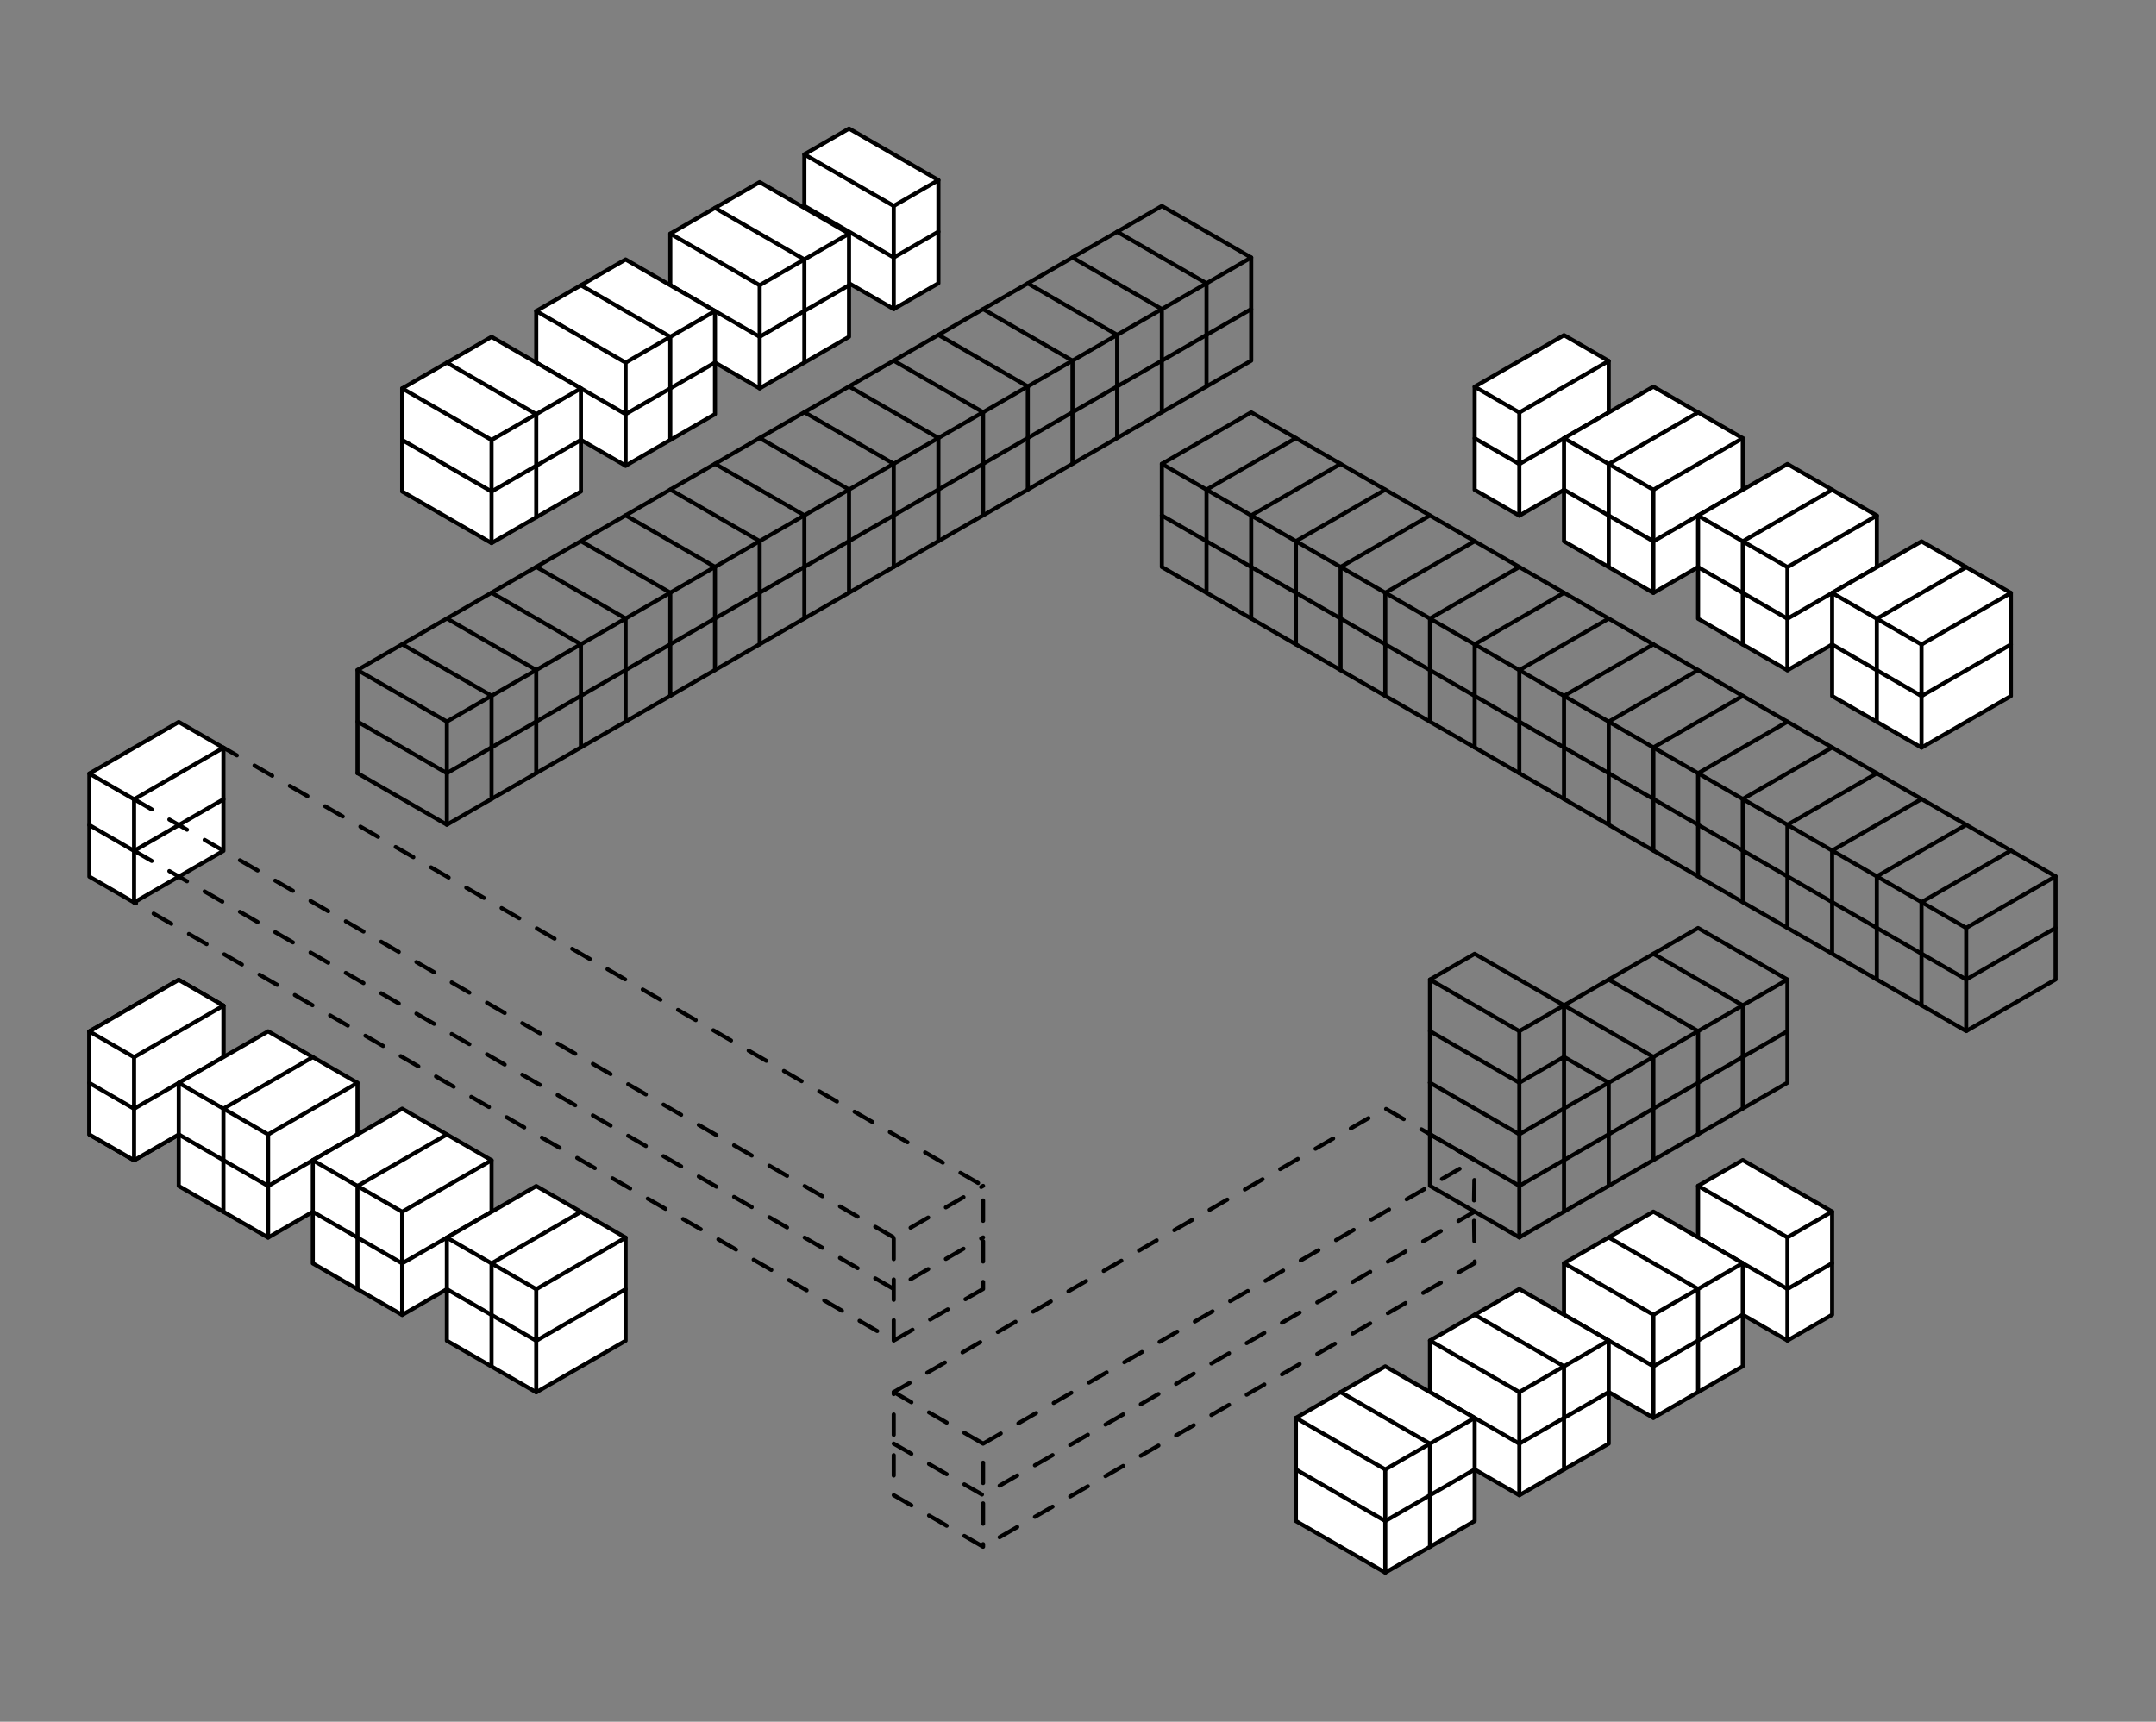 <?xml version="1.0" encoding="UTF-8" standalone="no"?>
<!DOCTYPE svg PUBLIC "-//W3C//DTD SVG 1.1//EN" "http://www.w3.org/Graphics/SVG/1.1/DTD/svg11.dtd">
<svg width="100%" height="100%" viewBox="0 0 1058 845" version="1.1" xmlns="http://www.w3.org/2000/svg" xmlns:xlink="http://www.w3.org/1999/xlink" xml:space="preserve" xmlns:serif="http://www.serif.com/" style="fill-rule:evenodd;clip-rule:evenodd;stroke-linecap:round;stroke-linejoin:round;stroke-miterlimit:1.5;">
    <rect x="0" y="0" width="1058" height="845" fill="#808080" stroke="none"/>
    <g transform="matrix(1,0,0,1.097,-22,-17.558)">
        <rect id="Tavola-da-disegno1" serif:id="Tavola da disegno1" x="22" y="16" width="1058" height="770" style="fill:none;"/>
        <g id="Tavola-da-disegno11" serif:id="Tavola da disegno1">
            <g transform="matrix(1,0,0,0.911,197.429,-76.294)">
                <path d="M526.287,633.025L570.144,658.346L570.144,708.988" style="fill:none;stroke:black;stroke-width:2px;"/>
                <g transform="matrix(1,0,0,1,-176.667,101.094)">
                    <path d="M439.811,734.499L483.668,759.82L724.883,620.555L724.502,594.193L724.883,569.913L681.026,544.592L439.811,683.857L439.811,734.499Z" style="fill:none;stroke:black;stroke-width:2px;stroke-dasharray:10,10,0,0;"/>
                </g>
                <g transform="matrix(1,0,0,1,-175.429,101.284)">
                    <path d="M438.573,708.988L482.43,734.309L723.645,595.044" style="fill:none;stroke:black;stroke-width:2px;stroke-dasharray:10,10,0,0;"/>
                </g>
                <g transform="matrix(1,0,0,1,-175.429,101.284)">
                    <path d="M438.573,683.667L482.43,708.988L482.43,759.63" style="fill:none;stroke:black;stroke-width:2px;stroke-dasharray:10,10,0,0;"/>
                </g>
                <path d="M592.073,595.044L635.93,620.364L635.93,671.006" style="fill:none;stroke:black;stroke-width:2px;"/>
                <path d="M614.002,582.383L657.859,607.704L657.859,658.346" style="fill:none;stroke:black;stroke-width:2px;"/>
                <path d="M635.93,569.722L679.788,595.044L679.788,645.685" style="fill:none;stroke:black;stroke-width:2px;"/>
                <g transform="matrix(1,0,0,1,-175.429,177.247)">
                    <path d="M745.573,481.099L745.573,430.457" style="fill:none;stroke:black;stroke-width:2px;"/>
                </g>
                <g transform="matrix(1,0,0,1,-175.429,177.247)">
                    <path d="M701.716,455.778L701.716,481.099L745.573,506.42" style="fill:none;stroke:black;stroke-width:2px;"/>
                </g>
                <g transform="matrix(1,0,0,1,-175.429,177.247)">
                    <path d="M745.573,531.741L701.716,506.42L701.716,481.099" style="fill:none;stroke:black;stroke-width:2px;"/>
                </g>
                <g transform="matrix(1,0,0,1,-175.429,177.247)">
                    <path d="M701.716,430.457L745.573,455.778L767.502,443.118" style="fill:none;stroke:black;stroke-width:2px;"/>
                </g>
                <g transform="matrix(1,0,0,1,-175.429,177.247)">
                    <path d="M745.573,481.099L877.145,405.136L767.502,468.438L767.502,417.796L745.573,430.457L701.716,405.136L701.716,455.778" style="fill:none;stroke:black;stroke-width:2px;"/>
                </g>
                <g transform="matrix(1,0,0,1,-175.429,177.247)">
                    <path d="M745.573,531.741L877.145,455.778L877.145,405.136L833.288,379.815L767.502,417.797" style="fill:none;stroke:black;stroke-width:2px;"/>
                </g>
                <g transform="matrix(1,0,0,1,-175.429,177.247)">
                    <path d="M789.431,506.42L789.431,455.778L767.502,443.117" style="fill:none;stroke:black;stroke-width:2px;"/>
                </g>
                <g transform="matrix(1,0,0,1,-175.429,177.247)">
                    <path d="M767.502,519.08L767.502,468.439" style="fill:none;stroke:black;stroke-width:2px;"/>
                </g>
                <g transform="matrix(1,0,0,1,-175.429,177.247)">
                    <path d="M767.502,417.796L723.645,392.476L701.716,405.136" style="fill:none;stroke:black;stroke-width:2px;"/>
                </g>
            </g>
            <g transform="matrix(1,0,0,0.911,-65.715,-399.324)">
                <path d="M263.144,784.951L307.001,810.272L701.716,582.383L657.859,557.062L263.144,784.951Z" style="fill:none;stroke:black;stroke-width:2px;"/>
                <path d="M263.144,835.593L307.001,860.914L701.716,633.025L701.716,582.383" style="fill:none;stroke:black;stroke-width:2px;"/>
                <path d="M263.144,784.951L263.144,835.593" style="fill:none;stroke:black;stroke-width:2px;"/>
                <path d="M307.001,810.272L307.001,860.914" style="fill:none;stroke:black;stroke-width:2px;"/>
                <path d="M263.144,810.272L307.001,835.593L701.716,607.704" style="fill:none;stroke:black;stroke-width:2px;"/>
                <path d="M285.072,772.29L328.929,797.611L328.929,848.253" style="fill:none;stroke:black;stroke-width:2px;"/>
                <path d="M307.001,759.63L350.858,784.951L350.858,835.593" style="fill:none;stroke:black;stroke-width:2px;"/>
                <path d="M328.929,746.969L372.787,772.29L372.787,822.932" style="fill:none;stroke:black;stroke-width:2px;"/>
                <path d="M350.858,734.309L394.715,759.63L394.715,810.272" style="fill:none;stroke:black;stroke-width:2px;"/>
                <path d="M372.787,721.648L416.644,746.969L416.644,797.611" style="fill:none;stroke:black;stroke-width:2px;"/>
                <path d="M394.715,708.988L438.573,734.309L438.573,784.951" style="fill:none;stroke:black;stroke-width:2px;"/>
                <path d="M416.644,696.327L460.501,721.648L460.501,772.29" style="fill:none;stroke:black;stroke-width:2px;"/>
                <path d="M438.573,683.667L482.43,708.988L482.43,759.63" style="fill:none;stroke:black;stroke-width:2px;"/>
                <path d="M460.501,671.007L504.358,696.328L504.358,746.969" style="fill:none;stroke:black;stroke-width:2px;"/>
                <path d="M482.43,658.346L526.287,683.667L526.287,734.309" style="fill:none;stroke:black;stroke-width:2px;"/>
                <path d="M504.358,645.685L548.216,671.006L548.216,721.648" style="fill:none;stroke:black;stroke-width:2px;"/>
                <path d="M526.287,633.025L570.144,658.346L570.144,708.988" style="fill:none;stroke:black;stroke-width:2px;"/>
                <path d="M548.216,620.364L592.073,645.685L592.073,696.327" style="fill:none;stroke:black;stroke-width:2px;"/>
                <path d="M570.144,607.704L614.002,633.025L614.002,683.667" style="fill:none;stroke:black;stroke-width:2px;"/>
                <path d="M592.073,595.044L635.93,620.364L635.93,671.006" style="fill:none;stroke:black;stroke-width:2px;"/>
                <path d="M614.002,582.383L657.859,607.704L657.859,658.346" style="fill:none;stroke:black;stroke-width:2px;"/>
                <path d="M635.93,569.722L679.788,595.044L679.788,645.685" style="fill:none;stroke:black;stroke-width:2px;"/>
            </g>
            <g transform="matrix(1,0,0,0.911,22,16)">
                <path d="M482.43,633.025L438.573,658.346L65.786,443.118L65.786,392.476L109.643,367.154L482.43,582.383L482.43,633.025Z" style="fill:none;stroke:black;stroke-width:2px;stroke-dasharray:10,10,0,0;"/>
            </g>
            <g transform="matrix(1,0,0,0.911,548.287,-237.809)">
                <g transform="matrix(1,0,0,1,-526.287,354.494)">
                    <path d="M614.002,126.605L570.144,151.926L570.144,202.568L964.86,430.457L1008.72,405.136L1008.72,354.494L614.002,126.605Z" style="fill:none;stroke:black;stroke-width:2px;"/>
                </g>
                <path d="M438.573,734.309L438.573,784.951" style="fill:none;stroke:black;stroke-width:2px;"/>
                <path d="M482.43,734.309L438.573,759.63L43.857,531.741" style="fill:none;stroke:black;stroke-width:2px;"/>
                <path d="M109.643,493.76L65.786,519.08L65.786,569.723" style="fill:none;stroke:black;stroke-width:2px;"/>
                <path d="M87.715,582.383L87.715,531.741L131.572,506.42" style="fill:none;stroke:black;stroke-width:2px;"/>
                <path d="M153.5,519.081L109.643,544.402L109.643,595.043" style="fill:none;stroke:black;stroke-width:2px;"/>
                <path d="M175.429,531.741L131.572,557.062L131.572,607.704" style="fill:none;stroke:black;stroke-width:2px;"/>
                <path d="M153.5,620.364L153.5,569.723L197.358,544.401" style="fill:none;stroke:black;stroke-width:2px;"/>
                <path d="M219.286,557.062L175.429,582.383L175.429,633.025" style="fill:none;stroke:black;stroke-width:2px;"/>
                <path d="M197.358,645.685L197.358,595.043L241.215,569.722" style="fill:none;stroke:black;stroke-width:2px;"/>
                <path d="M263.144,582.383L219.286,607.704L219.286,658.346" style="fill:none;stroke:black;stroke-width:2px;"/>
                <path d="M241.215,671.006L241.215,620.364L285.072,595.043" style="fill:none;stroke:black;stroke-width:2px;"/>
                <path d="M307.001,607.704L263.144,633.025L263.144,683.667" style="fill:none;stroke:black;stroke-width:2px;"/>
                <path d="M285.072,696.327L285.072,645.685L328.929,620.364" style="fill:none;stroke:black;stroke-width:2px;"/>
                <path d="M350.858,633.025L307.001,658.346L307.001,708.988" style="fill:none;stroke:black;stroke-width:2px;"/>
                <path d="M328.929,721.648L328.929,671.007L372.787,645.685" style="fill:none;stroke:black;stroke-width:2px;"/>
                <path d="M394.715,658.346L350.858,683.667L350.858,734.309" style="fill:none;stroke:black;stroke-width:2px;"/>
                <path d="M372.787,746.969L372.787,696.327L416.644,671.006" style="fill:none;stroke:black;stroke-width:2px;"/>
                <path d="M438.573,683.667L394.715,708.988L394.715,759.63" style="fill:none;stroke:black;stroke-width:2px;"/>
                <path d="M416.644,772.29L416.644,721.649L460.501,696.327" style="fill:none;stroke:black;stroke-width:2px;"/>
                <g transform="matrix(1,0,0,1,-526.287,354.494)">
                    <path d="M964.86,379.815L1008.72,354.494" style="fill:none;stroke:black;stroke-width:2px;"/>
                </g>
                <g transform="matrix(1,0,0,1,-526.287,354.494)">
                    <path d="M570.144,151.926L964.86,379.815" style="fill:none;stroke:black;stroke-width:2px;"/>
                </g>
            </g>
            <g transform="matrix(1,0,0,1,-21.929,-11.537)">
                <g transform="matrix(1,0,0,0.911,-6.96332e-13,-21.654)">
                    <g transform="matrix(1,0,0,1,22,16)">
                        <path d="M899.074,696.327L855.217,671.007L855.217,620.364L877.145,607.704L921.002,633.025L921.002,683.667L899.074,696.327Z" style="fill:white;stroke:black;stroke-width:2px;"/>
                    </g>
                    <g transform="matrix(1,0,0,1,22,16)">
                        <path d="M855.217,620.364L899.074,645.685L921.002,633.025" style="fill:none;stroke:black;stroke-width:2px;"/>
                    </g>
                    <g transform="matrix(1,0,0,1,22,16)">
                        <path d="M855.217,645.686L899.074,671.007L921.002,658.346" style="fill:none;stroke:black;stroke-width:2px;"/>
                    </g>
                    <g transform="matrix(1,0,0,1,22,16)">
                        <path d="M899.074,645.685L899.074,696.327" style="fill:none;stroke:black;stroke-width:2px;"/>
                    </g>
                </g>
                <g transform="matrix(1,0,0,0.911,175.429,-21.654)">
                    <g transform="matrix(1,0,0,1,22,16)">
                        <path d="M657.859,734.309L614.002,708.988L614.002,658.346L657.859,633.025L701.716,658.346L701.716,708.988L657.859,734.309Z" style="fill:white;stroke:black;stroke-width:2px;"/>
                    </g>
                    <g transform="matrix(1,0,0,1,22,16)">
                        <path d="M614.002,658.346L657.859,683.667L701.716,658.346" style="fill:none;stroke:black;stroke-width:2px;"/>
                    </g>
                    <g transform="matrix(1,0,0,1,22,16)">
                        <path d="M614.002,683.667L657.859,708.988L701.716,683.667" style="fill:none;stroke:black;stroke-width:2px;"/>
                    </g>
                    <g transform="matrix(1,0,0,1,22,16)">
                        <path d="M657.859,734.309L657.859,683.667" style="fill:none;stroke:black;stroke-width:2px;"/>
                    </g>
                    <g transform="matrix(1,0,0,1,22,16)">
                        <path d="M635.93,645.685L679.788,671.007L679.788,721.648" style="fill:none;stroke:black;stroke-width:2px;"/>
                    </g>
                </g>
                <g transform="matrix(1,0,0,0.911,109.643,12.957)">
                    <g transform="matrix(1,0,0,1,22,16)">
                        <path d="M657.859,734.309L614.002,708.988L614.002,658.346L657.859,633.025L701.716,658.346L701.716,708.988L657.859,734.309Z" style="fill:white;stroke:black;stroke-width:2px;"/>
                    </g>
                    <g transform="matrix(1,0,0,1,22,16)">
                        <path d="M614.002,658.346L657.859,683.667L701.716,658.346" style="fill:none;stroke:black;stroke-width:2px;"/>
                    </g>
                    <g transform="matrix(1,0,0,1,22,16)">
                        <path d="M614.002,683.667L657.859,708.988L701.716,683.667" style="fill:none;stroke:black;stroke-width:2px;"/>
                    </g>
                    <g transform="matrix(1,0,0,1,22,16)">
                        <path d="M657.859,734.309L657.859,683.667" style="fill:none;stroke:black;stroke-width:2px;"/>
                    </g>
                    <g transform="matrix(1,0,0,1,22,16)">
                        <path d="M635.93,645.685L679.788,671.007L679.788,721.648" style="fill:none;stroke:black;stroke-width:2px;"/>
                    </g>
                </g>
                <g transform="matrix(1,0,0,0.911,43.857,47.567)">
                    <g transform="matrix(1,0,0,1,22,16)">
                        <path d="M657.859,734.309L614.002,708.988L614.002,658.346L657.859,633.025L701.716,658.346L701.716,708.988L657.859,734.309Z" style="fill:white;stroke:black;stroke-width:2px;"/>
                    </g>
                    <g transform="matrix(1,0,0,1,22,16)">
                        <path d="M614.002,658.346L657.859,683.667L701.716,658.346" style="fill:none;stroke:black;stroke-width:2px;"/>
                    </g>
                    <g transform="matrix(1,0,0,1,22,16)">
                        <path d="M614.002,683.667L657.859,708.988L701.716,683.667" style="fill:none;stroke:black;stroke-width:2px;"/>
                    </g>
                    <g transform="matrix(1,0,0,1,22,16)">
                        <path d="M657.859,734.309L657.859,683.667" style="fill:none;stroke:black;stroke-width:2px;"/>
                    </g>
                    <g transform="matrix(1,0,0,1,22,16)">
                        <path d="M635.93,645.685L679.788,671.007L679.788,721.648" style="fill:none;stroke:black;stroke-width:2px;"/>
                    </g>
                </g>
            </g>
            <g transform="matrix(1,0,0,1,65.786,-10.659)">
                <g transform="matrix(1,0,0,0.911,-526.287,-484.002)">
                    <g transform="matrix(1,0,0,1,22,16)">
                        <path d="M899.074,696.327L855.217,671.007L855.217,620.364L877.145,607.704L921.002,633.025L921.002,683.667L899.074,696.327Z" style="fill:white;stroke:black;stroke-width:2px;"/>
                    </g>
                    <g transform="matrix(1,0,0,1,22,16)">
                        <path d="M855.217,620.364L899.074,645.685L921.002,633.025" style="fill:none;stroke:black;stroke-width:2px;"/>
                    </g>
                    <g transform="matrix(1,0,0,1,22,16)">
                        <path d="M855.217,645.686L899.074,671.007L921.002,658.346" style="fill:none;stroke:black;stroke-width:2px;"/>
                    </g>
                    <g transform="matrix(1,0,0,1,22,16)">
                        <path d="M899.074,645.685L899.074,696.327" style="fill:none;stroke:black;stroke-width:2px;"/>
                    </g>
                </g>
                <g transform="matrix(1,0,0,0.911,-350.858,-483.125)">
                    <g transform="matrix(1,0,0,1,22,16)">
                        <path d="M657.859,734.309L614.002,708.988L614.002,658.346L657.859,633.025L701.716,658.346L701.716,708.988L657.859,734.309Z" style="fill:white;stroke:black;stroke-width:2px;"/>
                    </g>
                    <g transform="matrix(1,0,0,1,22,16)">
                        <path d="M614.002,658.346L657.859,683.667L701.716,658.346" style="fill:none;stroke:black;stroke-width:2px;"/>
                    </g>
                    <g transform="matrix(1,0,0,1,22,16)">
                        <path d="M614.002,683.667L657.859,708.988L701.716,683.667" style="fill:none;stroke:black;stroke-width:2px;"/>
                    </g>
                    <g transform="matrix(1,0,0,1,22,16)">
                        <path d="M657.859,734.309L657.859,683.667" style="fill:none;stroke:black;stroke-width:2px;"/>
                    </g>
                    <g transform="matrix(1,0,0,1,22,16)">
                        <path d="M635.93,645.685L679.788,671.007L679.788,721.648" style="fill:none;stroke:black;stroke-width:2px;"/>
                    </g>
                </g>
                <g transform="matrix(1,0,0,0.911,-416.644,-448.515)">
                    <g transform="matrix(1,0,0,1,22,16)">
                        <path d="M657.859,734.309L614.002,708.988L614.002,658.346L657.859,633.025L701.716,658.346L701.716,708.988L657.859,734.309Z" style="fill:white;stroke:black;stroke-width:2px;"/>
                    </g>
                    <g transform="matrix(1,0,0,1,22,16)">
                        <path d="M614.002,658.346L657.859,683.667L701.716,658.346" style="fill:none;stroke:black;stroke-width:2px;"/>
                    </g>
                    <g transform="matrix(1,0,0,1,22,16)">
                        <path d="M614.002,683.667L657.859,708.988L701.716,683.667" style="fill:none;stroke:black;stroke-width:2px;"/>
                    </g>
                    <g transform="matrix(1,0,0,1,22,16)">
                        <path d="M657.859,734.309L657.859,683.667" style="fill:none;stroke:black;stroke-width:2px;"/>
                    </g>
                    <g transform="matrix(1,0,0,1,22,16)">
                        <path d="M635.93,645.685L679.788,671.007L679.788,721.648" style="fill:none;stroke:black;stroke-width:2px;"/>
                    </g>
                </g>
                <g transform="matrix(1,0,0,0.911,-482.43,-413.904)">
                    <g transform="matrix(1,0,0,1,22,16)">
                        <path d="M657.859,734.309L614.002,708.988L614.002,658.346L657.859,633.025L701.716,658.346L701.716,708.988L657.859,734.309Z" style="fill:white;stroke:black;stroke-width:2px;"/>
                    </g>
                    <g transform="matrix(1,0,0,1,22,16)">
                        <path d="M614.002,658.346L657.859,683.667L701.716,658.346" style="fill:none;stroke:black;stroke-width:2px;"/>
                    </g>
                    <g transform="matrix(1,0,0,1,22,16)">
                        <path d="M614.002,683.667L657.859,708.988L701.716,683.667" style="fill:none;stroke:black;stroke-width:2px;"/>
                    </g>
                    <g transform="matrix(1,0,0,1,22,16)">
                        <path d="M657.859,734.309L657.859,683.667" style="fill:none;stroke:black;stroke-width:2px;"/>
                    </g>
                    <g transform="matrix(1,0,0,1,22,16)">
                        <path d="M635.93,645.685L679.788,671.007L679.788,721.648" style="fill:none;stroke:black;stroke-width:2px;"/>
                    </g>
                </g>
            </g>
            <g transform="matrix(1,0,0,1,-43.857,-1.49214e-13)">
                <g transform="matrix(1,0,0,1,-153.5,57.684)">
                    <g transform="matrix(1,0,0,0.911,22,16)">
                        <path d="M921.002,177.247L942.931,189.908L986.788,164.587L986.788,113.944L964.86,101.284L921.002,126.605L921.002,177.247Z" style="fill:white;stroke:black;stroke-width:2px;"/>
                    </g>
                    <g transform="matrix(1,0,0,0.911,22,16)">
                        <path d="M921.002,126.605L942.931,139.266L986.788,113.944" style="fill:none;stroke:black;stroke-width:2px;"/>
                    </g>
                    <g transform="matrix(1,0,0,0.911,22,16)">
                        <path d="M942.931,189.908L942.931,139.266" style="fill:none;stroke:black;stroke-width:2px;"/>
                    </g>
                    <g transform="matrix(1,0,0,0.911,22,16)">
                        <path d="M986.788,139.266L942.931,164.586L921.002,151.926" style="fill:none;stroke:black;stroke-width:2px;"/>
                    </g>
                </g>
                <g transform="matrix(1,0,0,1,-131.572,-69.221)">
                    <g transform="matrix(1,0,0,0.911,22,16)">
                        <path d="M942.931,341.833L986.788,367.155L1030.65,341.833L1030.65,291.191L986.788,265.87L942.931,291.191L942.931,341.833Z" style="fill:white;stroke:black;stroke-width:2px;"/>
                    </g>
                    <g transform="matrix(1,0,0,0.911,22,16)">
                        <path d="M942.931,291.191L986.788,316.512L1030.65,291.191" style="fill:none;stroke:black;stroke-width:2px;"/>
                    </g>
                    <g transform="matrix(1,0,0,0.911,22,16)">
                        <path d="M986.788,367.154L986.788,316.512" style="fill:none;stroke:black;stroke-width:2px;"/>
                    </g>
                    <g transform="matrix(1,0,0,0.911,22,16)">
                        <path d="M964.86,354.494L964.86,303.852L1008.72,278.531" style="fill:none;stroke:black;stroke-width:2px;"/>
                    </g>
                    <g transform="matrix(1,0,0,0.911,22,16)">
                        <path d="M1030.65,316.512L986.788,341.833L942.931,316.512" style="fill:none;stroke:black;stroke-width:2px;"/>
                    </g>
                </g>
                <g transform="matrix(1,0,0,1,-65.786,-34.61)">
                    <g transform="matrix(1,0,0,0.911,22,16)">
                        <path d="M942.931,341.833L986.788,367.155L1030.65,341.833L1030.65,291.191L986.788,265.87L942.931,291.191L942.931,341.833Z" style="fill:white;stroke:black;stroke-width:2px;"/>
                    </g>
                    <g transform="matrix(1,0,0,0.911,22,16)">
                        <path d="M942.931,291.191L986.788,316.512L1030.65,291.191" style="fill:none;stroke:black;stroke-width:2px;"/>
                    </g>
                    <g transform="matrix(1,0,0,0.911,22,16)">
                        <path d="M986.788,367.154L986.788,316.512" style="fill:none;stroke:black;stroke-width:2px;"/>
                    </g>
                    <g transform="matrix(1,0,0,0.911,22,16)">
                        <path d="M964.86,354.494L964.86,303.852L1008.72,278.531" style="fill:none;stroke:black;stroke-width:2px;"/>
                    </g>
                    <g transform="matrix(1,0,0,0.911,22,16)">
                        <path d="M1030.65,316.512L986.788,341.833L942.931,316.512" style="fill:none;stroke:black;stroke-width:2px;"/>
                    </g>
                </g>
                <g>
                    <g transform="matrix(1,0,0,0.911,22,16)">
                        <path d="M942.931,341.833L986.788,367.155L1030.65,341.833L1030.65,291.191L986.788,265.87L942.931,291.191L942.931,341.833Z" style="fill:white;stroke:black;stroke-width:2px;"/>
                    </g>
                    <g transform="matrix(1,0,0,0.911,22,16)">
                        <path d="M942.931,291.191L986.788,316.512L1030.65,291.191" style="fill:none;stroke:black;stroke-width:2px;"/>
                    </g>
                    <g transform="matrix(1,0,0,0.911,22,16)">
                        <path d="M986.788,367.154L986.788,316.512" style="fill:none;stroke:black;stroke-width:2px;"/>
                    </g>
                    <g transform="matrix(1,0,0,0.911,22,16)">
                        <path d="M964.86,354.494L964.86,303.852L1008.72,278.531" style="fill:none;stroke:black;stroke-width:2px;"/>
                    </g>
                    <g transform="matrix(1,0,0,0.911,22,16)">
                        <path d="M1030.65,316.512L986.788,341.833L942.931,316.512" style="fill:none;stroke:black;stroke-width:2px;"/>
                    </g>
                </g>
            </g>
            <g transform="matrix(1,0,0,1,-723.645,288.42)">
                <g transform="matrix(1,0,0,1,-153.5,57.684)">
                    <g transform="matrix(1,0,0,0.911,22,16)">
                        <path d="M921.002,177.247L942.931,189.908L986.788,164.587L986.788,113.944L964.86,101.284L921.002,126.605L921.002,177.247Z" style="fill:white;stroke:black;stroke-width:2px;"/>
                    </g>
                    <g transform="matrix(1,0,0,0.911,22,16)">
                        <path d="M921.002,126.605L942.931,139.266L986.788,113.944" style="fill:none;stroke:black;stroke-width:2px;"/>
                    </g>
                    <g transform="matrix(1,0,0,0.911,22,16)">
                        <path d="M942.931,189.908L942.931,139.266" style="fill:none;stroke:black;stroke-width:2px;"/>
                    </g>
                    <g transform="matrix(1,0,0,0.911,22,16)">
                        <path d="M986.788,139.266L942.931,164.586L921.002,151.926" style="fill:none;stroke:black;stroke-width:2px;"/>
                    </g>
                </g>
                <g transform="matrix(1,0,0,1,-153.5,57.684)">
                    <g transform="matrix(1,0,0,0.911,22,16)">
                        <path d="M921.002,177.247L942.931,189.908L986.788,164.587L986.788,113.944L964.86,101.284L921.002,126.605L921.002,177.247Z" style="fill:white;stroke:black;stroke-width:2px;"/>
                    </g>
                    <g transform="matrix(1,0,0,0.911,22,16)">
                        <path d="M921.002,126.605L942.931,139.266L986.788,113.944" style="fill:none;stroke:black;stroke-width:2px;"/>
                    </g>
                    <g transform="matrix(1,0,0,0.911,22,16)">
                        <path d="M942.931,189.908L942.931,139.266" style="fill:none;stroke:black;stroke-width:2px;"/>
                    </g>
                    <g transform="matrix(1,0,0,0.911,22,16)">
                        <path d="M986.788,139.266L942.931,164.586L921.002,151.926" style="fill:none;stroke:black;stroke-width:2px;"/>
                    </g>
                </g>
                <g transform="matrix(1,0,0,1,-153.5,-57.684)">
                    <g transform="matrix(1,0,0,0.911,22,16)">
                        <path d="M921.002,177.247L942.931,189.908L986.788,164.587L986.788,113.944L964.86,101.284L921.002,126.605L921.002,177.247Z" style="fill:white;stroke:black;stroke-width:2px;"/>
                    </g>
                    <g transform="matrix(1,0,0,0.911,22,16)">
                        <path d="M921.002,126.605L942.931,139.266L986.788,113.944" style="fill:none;stroke:black;stroke-width:2px;"/>
                    </g>
                    <g transform="matrix(1,0,0,0.911,22,16)">
                        <path d="M942.931,189.908L942.931,139.266" style="fill:none;stroke:black;stroke-width:2px;"/>
                    </g>
                    <g transform="matrix(1,0,0,0.911,22,16)">
                        <path d="M986.788,139.266L942.931,164.586L921.002,151.926" style="fill:none;stroke:black;stroke-width:2px;"/>
                    </g>
                </g>
                <g transform="matrix(1,0,0,1,-131.572,-69.221)">
                    <g transform="matrix(1,0,0,0.911,22,16)">
                        <path d="M942.931,341.833L986.788,367.155L1030.65,341.833L1030.65,291.191L986.788,265.87L942.931,291.191L942.931,341.833Z" style="fill:white;stroke:black;stroke-width:2px;"/>
                    </g>
                    <g transform="matrix(1,0,0,0.911,22,16)">
                        <path d="M942.931,291.191L986.788,316.512L1030.65,291.191" style="fill:none;stroke:black;stroke-width:2px;"/>
                    </g>
                    <g transform="matrix(1,0,0,0.911,22,16)">
                        <path d="M986.788,367.154L986.788,316.512" style="fill:none;stroke:black;stroke-width:2px;"/>
                    </g>
                    <g transform="matrix(1,0,0,0.911,22,16)">
                        <path d="M964.86,354.494L964.86,303.852L1008.72,278.531" style="fill:none;stroke:black;stroke-width:2px;"/>
                    </g>
                    <g transform="matrix(1,0,0,0.911,22,16)">
                        <path d="M1030.65,316.512L986.788,341.833L942.931,316.512" style="fill:none;stroke:black;stroke-width:2px;"/>
                    </g>
                </g>
                <g transform="matrix(1,0,0,1,-65.786,-34.61)">
                    <g transform="matrix(1,0,0,0.911,22,16)">
                        <path d="M942.931,341.833L986.788,367.155L1030.65,341.833L1030.65,291.191L986.788,265.87L942.931,291.191L942.931,341.833Z" style="fill:white;stroke:black;stroke-width:2px;"/>
                    </g>
                    <g transform="matrix(1,0,0,0.911,22,16)">
                        <path d="M942.931,291.191L986.788,316.512L1030.65,291.191" style="fill:none;stroke:black;stroke-width:2px;"/>
                    </g>
                    <g transform="matrix(1,0,0,0.911,22,16)">
                        <path d="M986.788,367.154L986.788,316.512" style="fill:none;stroke:black;stroke-width:2px;"/>
                    </g>
                    <g transform="matrix(1,0,0,0.911,22,16)">
                        <path d="M964.86,354.494L964.86,303.852L1008.72,278.531" style="fill:none;stroke:black;stroke-width:2px;"/>
                    </g>
                    <g transform="matrix(1,0,0,0.911,22,16)">
                        <path d="M1030.65,316.512L986.788,341.833L942.931,316.512" style="fill:none;stroke:black;stroke-width:2px;"/>
                    </g>
                </g>
                <g>
                    <g transform="matrix(1,0,0,0.911,22,16)">
                        <path d="M942.931,341.833L986.788,367.155L1030.65,341.833L1030.65,291.191L986.788,265.87L942.931,291.191L942.931,341.833Z" style="fill:white;stroke:black;stroke-width:2px;"/>
                    </g>
                    <g transform="matrix(1,0,0,0.911,22,16)">
                        <path d="M942.931,291.191L986.788,316.512L1030.65,291.191" style="fill:none;stroke:black;stroke-width:2px;"/>
                    </g>
                    <g transform="matrix(1,0,0,0.911,22,16)">
                        <path d="M986.788,367.154L986.788,316.512" style="fill:none;stroke:black;stroke-width:2px;"/>
                    </g>
                    <g transform="matrix(1,0,0,0.911,22,16)">
                        <path d="M964.86,354.494L964.86,303.852L1008.72,278.531" style="fill:none;stroke:black;stroke-width:2px;"/>
                    </g>
                    <g transform="matrix(1,0,0,0.911,22,16)">
                        <path d="M1030.65,316.512L986.788,341.833L942.931,316.512" style="fill:none;stroke:black;stroke-width:2px;"/>
                    </g>
                </g>
            </g>
            <g transform="matrix(1,0,0,0.911,22,16)">
                <path d="M482.43,708.988L723.645,569.722" style="fill:none;stroke:black;stroke-width:2px;stroke-dasharray:10,10,0,0;"/>
            </g>
            <g transform="matrix(1,0,0,0.911,22,16)">
                <path d="M65.786,392.475L438.573,607.704L482.43,582.383" style="fill:none;stroke:black;stroke-width:2px;stroke-dasharray:10,10,0,0;"/>
            </g>
            <g transform="matrix(1,0,0,0.911,22,16)">
                <path d="M438.573,658.346L438.573,607.704" style="fill:none;stroke:black;stroke-width:2px;stroke-dasharray:10,10,0,0;"/>
            </g>
            <g transform="matrix(1,0,0,0.911,22,16)">
                <path d="M65.786,417.796L438.573,633.025L482.43,607.704" style="fill:none;stroke:black;stroke-width:2px;stroke-dasharray:10,10,0,0;"/>
            </g>
            <g transform="matrix(1,0,0,0.911,22,16)">
                <path d="M745.573,582.383L877.145,506.42" style="fill:none;stroke:black;stroke-width:2px;"/>
            </g>
        </g>
    </g>
</svg>
